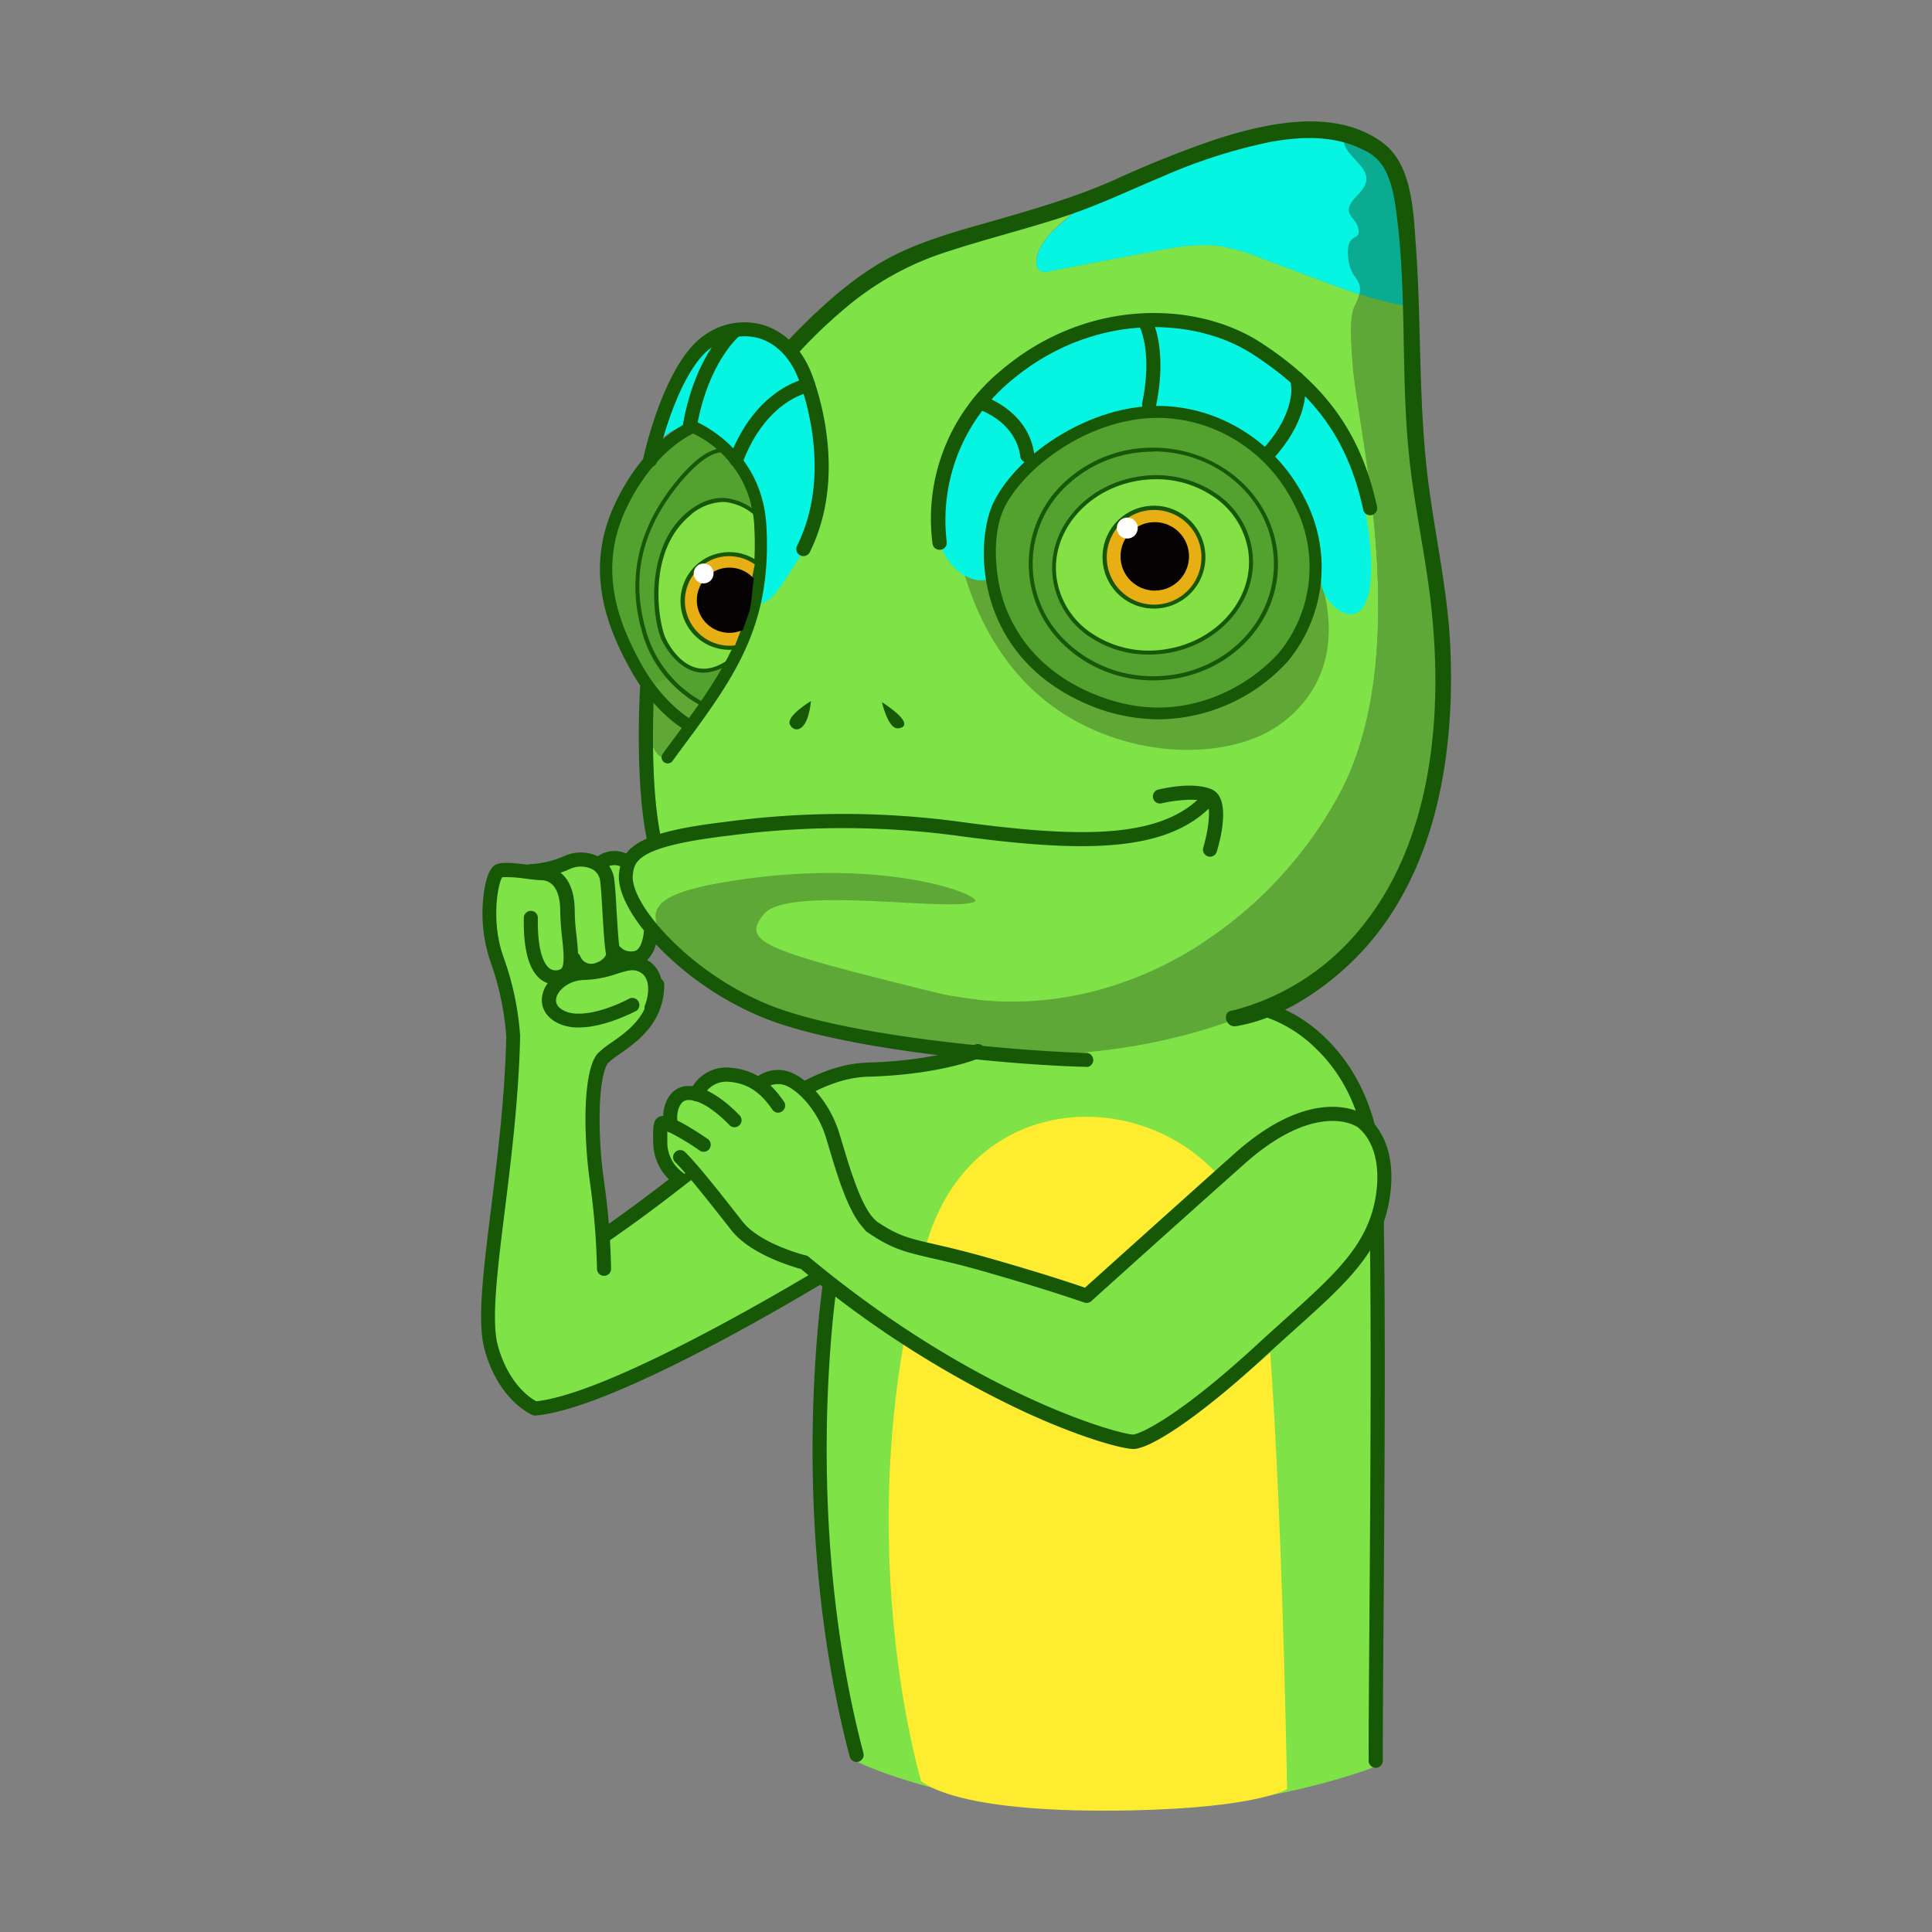 <svg id="Capa_2" data-name="Capa 2" xmlns="http://www.w3.org/2000/svg" xmlns:xlink="http://www.w3.org/1999/xlink" viewBox="0 0 400 400"><rect x="0" y="0" width="400" height="400" fill="#808080" stroke="none"/><defs><style>.cls-1{fill:#7fe247;}.cls-2{fill:#feec30;}.cls-3{fill:#0bab92;}.cls-4{fill:#06f5e2;}.cls-5{fill:#5ea837;}.cls-6{fill:#53a22f;}.cls-7{fill:#5fa835;}.cls-8{fill:#175807;}.cls-9{fill:#83e145;}.cls-10{fill:url(#linear-gradient);}.cls-11{fill:#060203;}.cls-12{fill:#fff;}.cls-13{fill:url(#linear-gradient-2);}</style><linearGradient id="linear-gradient" x1="8668.99" y1="-306.54" x2="8668.99" y2="-326.98" gradientTransform="matrix(-0.99, 0.16, 0.16, 0.99, 8841.51, -1001.6)" gradientUnits="userSpaceOnUse"><stop offset="0" stop-color="#e8af15"/><stop offset="0.04" stop-color="#d69a16"/><stop offset="0.11" stop-color="#b87817"/><stop offset="0.19" stop-color="#9e5b18"/><stop offset="0.28" stop-color="#8a4319"/><stop offset="0.39" stop-color="#7a3119"/><stop offset="0.51" stop-color="#6e241a"/><stop offset="0.66" stop-color="#681c1a"/><stop offset="1" stop-color="#661a1a"/></linearGradient><linearGradient id="linear-gradient-2" x1="8758.64" y1="-312.61" x2="8758.64" y2="-332" xlink:href="#linear-gradient"/></defs><title>I</title><path class="cls-1" d="M180.44,259.34s-32.06,17.81-41.93,23-25.64,9.39-25.64,9.39-9.17.76-11.33-15,4.86-38.21,4.42-56-3.88-23.1-4.21-29.36,1.52-11,2.59-11.12,5.83,1,10.8-.86a15.54,15.54,0,0,1,8.63-.86s3.46-1.84,6.37-.65c0,0-1.08,4.53-.21,7.12s5.61,7.67,5.61,7.67l-2.38,5.07s3.57,4.1,2.7,7.88-3.13,7.66-7.66,12-4.53,4.53-5.29,12,2.16,26.88,2.16,26.88,37.34-28.5,43.17-31.63S191.88,239.16,180.44,259.34Z"/><path class="cls-1" d="M279,222.53c6,11.1,6.91,27.2,6.91,27.2l-1.08,116s-22.49,9.1-54.52,9.1-52.54-9.93-52.54-9.93a381.4,381.4,0,0,1-7.51-46.33c-2.43-25.1,1.13-54.08,1.13-54.08s-10.85-4.21-11.17-18.29,2.59-21.86,14.9-23.16a148.74,148.74,0,0,0,24.44-5s-1.62-16.84,20.56-24.78,38.21,8.1,41.13,12.63S274.23,213.74,279,222.53Z"/><path class="cls-2" d="M190.69,368.68s5.64,6.19,37.38,6.19,38.41-4.48,38.41-4.48-1.31-76.86-5-106.41c-4.75-38.21-58.21-46.43-69.73-6.26C174.93,316.44,190.69,368.68,190.69,368.68Z"/><path class="cls-1" d="M178.94,214.92c18,2.85,44.83,2.38,44.15,5s-59.83-36.69-64.87-30.76.24,7.59,35,16.18,68.12-11.67,83.91-40.58,4.18-74.72,3-88.68.6-11.65,1.31-15.18c-3.14-1-6.25-2.18-9.33-3.34l-10.64-4a42,42,0,0,0-8.74-2.6c-4.68-.69-9.45.2-14.1,1.09l-21.56,4.12a2.75,2.75,0,0,1-1.45,0c-1-.37-1.15-1.67-1-2.68.57-3.12,3-5.49,5.42-7.57s4.67-3.94,7.08-5.81c-3.13,1.34-5.74,2.44-7.38,3-6.62,2.44-24.1,7.24-38,13.09a38.07,38.07,0,0,0-19.07,17.11C158.94,79.08,136,128,135.64,138.78s-1.34,35.57-1.34,35.57c-7.19,1.46-4.45,9.32-4.45,9.32.23,3.86,12.71,17.07,17.77,19.88C155.25,207.73,165,212.71,178.94,214.92Z"/><path class="cls-3" d="M284.71,31.69a17.79,17.79,0,0,0-6.58-3.44,4.44,4.44,0,0,0,1,3.2c2.51,3.19,5.84,4.89,1.89,8.94s-.37,4.22.15,7-2.41.44-2.14,5.48,3.08,4.53,2.37,8.06A69.29,69.29,0,0,0,291,63.37C290.77,50.53,289.85,36,284.71,31.69Z"/><path class="cls-4" d="M214.64,53.52c-.19,1,0,2.31,1,2.68a2.75,2.75,0,0,0,1.45,0l21.56-4.12c4.65-.89,9.42-1.78,14.1-1.09a42,42,0,0,1,8.74,2.6l10.64,4c3.08,1.16,6.19,2.33,9.33,3.34.71-3.53-2.09-3-2.37-8.06s2.66-2.7,2.14-5.48-4.11-3-.15-7,.62-5.75-1.89-8.94a4.44,4.44,0,0,1-1-3.2c-7.16-2.08-15.41-.35-21.31.6s-20.17,7.21-29.68,11.29q-3.62,2.8-7.08,5.81C217.67,48,215.21,50.4,214.64,53.52Z"/><path class="cls-5" d="M280.11,76.11c1.21,14,12.82,59.77-3,88.68S228,214,193.23,205.37s-40.06-10.25-35-16.18,38.42-.34,43.48-2.47c2.53-1.06-18.64-9.82-52.19-4-13.93,2.42-14.73,5.44-13.28,9.65,13.76,19.49,35,22,58.37,25.07,36.11,4.68,88.24-5.56,99.1-42.72,4-13.59,3.86-32.27,3.64-41.75s-5.33-40.42-6.1-51.65c-.28-4-.16-10.74-.27-18a69.29,69.29,0,0,1-9.55-2.44C280.71,64.46,278.91,62.14,280.11,76.11Z"/><path class="cls-6" d="M147.81,85.31s-16.12,7.52-20.18,21.44-3,29.12,14.75,43.24C142.38,150,173,118,147.81,85.31Z"/><path class="cls-7" d="M197.09,105.88c1.47,14.19,7.7,32.32,23.45,42.12s35.4,9.06,45.15,1.49,14.34-21.18,1.77-42.88S193.41,70.35,197.09,105.88Z"/><path class="cls-4" d="M194.34,111c1,7.88,11.42,14,14.31,3.72s4.63-23.8,24.43-28.36,33.57,13.06,35.55,15.92,5,12.33,4.88,17.94,12.39,15.62,10.07-8.05c-2.54-25.93-16-40.6-39.69-45.1C223.53,63.17,190.44,79.68,194.34,111Z"/><path class="cls-6" d="M232.65,86.05c-11.66,2.59-21.92,10.73-25.74,18.37s-4,29.6,17.25,39.57,37-2.78,41.54-8a29.39,29.39,0,0,0,3.39-32c-6.51-13.34-21-21-35.6-18.11Q233.07,85.95,232.65,86.05Z"/><path class="cls-8" d="M239.87,148.93a37.94,37.94,0,0,1-16.25-3.8c-11.17-5.25-16-13.47-18.06-19.44-3-8.67-2-17.39.23-21.83,4.27-8.55,15.45-16.56,26.58-19h0l.88-.18c14.92-3,30.12,4.78,37,18.78a30.59,30.59,0,0,1-3.57,33.4A36.53,36.53,0,0,1,239.87,148.93Zm-7-61.66C221.07,89.91,211.43,98.18,208,105c-2.71,5.43-2.1,14.12-.1,19.89,1.92,5.51,6.38,13.11,16.76,18,8.85,4.16,17.63,4.71,26.08,1.65a35.35,35.35,0,0,0,14-9.33A28,28,0,0,0,268,104.53c-6.35-13-20.43-20.16-34.23-17.43l-.82.17Z"/><path class="cls-4" d="M135.15,93s3.09-19.27,12.9-23.07,18.92-.79,21.33,14.9,1.73,22.59-2.55,28.67S158.9,127.75,155.55,124c0,0,2.81-16.1-1.09-23.33S143.21,82,135.15,93Z"/><path class="cls-7" d="M134,142.47s-.77,11.35,2.49,14,12-12.23,11.74-16.87S134,142.47,134,142.47Z"/><path class="cls-8" d="M164.94,73.47a102.2,102.2,0,0,1,10.93-10.39,60.92,60.92,0,0,1,20.33-11c8.05-2.64,16.29-4.66,24.34-7.31,6.9-2.28,13.42-5.42,20.12-8.21a111.66,111.66,0,0,1,22-7.1c6.5-1.24,13.62-1.53,19.66,1.6a9.08,9.08,0,0,1,4.17,3.64c1.8,3.07,2.32,6.92,2.75,10.39,2,16.08.82,32.39,2.42,48.52,1,10.51,3.39,20.8,4.58,31.27,2.62,23.07.42,50-15.42,68.37a50.06,50.06,0,0,1-25.3,15.89,4,4,0,0,1-.5.09c-2.12.35-1.22,3.58.89,3.23,8.77-1.44,17.35-7,23.64-13,17.51-16.7,21.76-42.38,20.72-65.54-.51-11.14-2.92-21.94-4.41-33-2.27-16.69-1.5-33.47-2.73-50.23-.5-6.8-.73-16.57-6.81-21.11-9.84-7.37-24.25-4.11-34.9-.63a221.11,221.11,0,0,0-20.75,8.32c-7.82,3.47-16,5.86-24.18,8.22-7.4,2.12-15.07,4.1-21.93,7.66s-13.15,9-18.69,14.56c-1.12,1.11-2.22,2.24-3.27,3.41-1.44,1.6.92,4,2.36,2.36Z"/><path class="cls-8" d="M166.34,115.14a1.42,1.42,0,0,1-.65-.16,1.47,1.47,0,0,1-.66-2c6.93-13.94,2.09-29.66.44-34.15s-4.51-7.55-8.1-8.73a11.15,11.15,0,0,0-9.84,1.7c-7.38,4.9-11.47,23.58-11.51,23.77a1.46,1.46,0,0,1-2.86-.61c.18-.82,4.38-20,12.75-25.6a14.13,14.13,0,0,1,12.37-2c4.46,1.46,8,5.19,9.94,10.5,1.75,4.77,6.88,21.47-.56,36.46A1.48,1.48,0,0,1,166.34,115.14Z"/><path class="cls-8" d="M194.52,113.83a1.47,1.47,0,0,1-1.44-1.19,39.73,39.73,0,0,1,14.11-35.89C225,61.56,247.72,62.31,261,70.91c13.64,8.86,20.85,19,24.1,34a1.46,1.46,0,0,1-2.86.62c-3.12-14.33-9.73-23.64-22.83-32.16-12.32-8-33.55-8.64-50.28,5.62A37.45,37.45,0,0,0,196,112.1a1.47,1.47,0,0,1-1.17,1.71Z"/><path class="cls-8" d="M142.38,151.24a1.16,1.16,0,0,1-.6-.15c-.25-.13-6.28-3.45-11.25-12.45-4.84-8.74-9.59-20.53-3.3-34.13,6.08-13.16,14.93-16.92,15.3-17.07a1.26,1.26,0,0,1,1,2.32c-.08,0-8.34,3.6-14,15.8-5.82,12.58-1.34,23.64,3.21,31.87s10.2,11.42,10.25,11.45a1.26,1.26,0,0,1-.59,2.36Z"/><path class="cls-8" d="M135.47,175.48a1.45,1.45,0,0,1-1.42-1.14c-2.67-12.05-1.58-31.15-1.53-32a1.46,1.46,0,1,1,2.92.17c0,.19-1.12,19.5,1.46,31.14a1.46,1.46,0,0,1-1.11,1.75A1.66,1.66,0,0,1,135.47,175.48Z"/><path class="cls-8" d="M225,220.88h0c-11.64-.2-49.08-3-66.82-10.11a64.62,64.62,0,0,1-21.79-14.64c-5.59-5.78-8.67-11.52-8.22-15.34.64-5.52,4.14-8.53,22.26-10.66a181.28,181.28,0,0,1,48.23,0c24.06,3.27,40.74,3.62,49.54-4.78a1.46,1.46,0,0,1,2,2.12c-9.65,9.21-27,8.95-52,5.56a178.77,178.77,0,0,0-47.39,0h-.07c-19,2.24-19.4,5.35-19.72,8.1-.69,5.86,11.68,20.26,28.2,26.92C176.37,215,214,217.77,225,218a1.47,1.47,0,0,1,0,2.93Z"/><path class="cls-8" d="M167.9,145.14s-5.22,3.13-4.36,4.87S167.23,151.84,167.9,145.14Z"/><path class="cls-8" d="M182.6,145.38s1.25,5.57,3.3,5.41S188.17,149,182.6,145.38Z"/><ellipse class="cls-6" cx="238.78" cy="116.77" rx="23.67" ry="25.39" transform="translate(119.24 354.18) rotate(-89.33)"/><path class="cls-8" d="M238.83,140.86h-.33a26.58,26.58,0,0,1-18.15-7.26,23,23,0,0,1,.39-34.08,26.57,26.57,0,0,1,18.32-6.83c14.23.16,25.68,11.1,25.53,24.38h0C264.44,130.25,252.91,140.86,238.83,140.86Zm-.1-47.34a25.8,25.8,0,0,0-17.43,6.62,22.14,22.14,0,0,0-.38,32.86,25.76,25.76,0,0,0,17.59,7c13.78.17,25.09-10.14,25.24-23s-10.93-23.38-24.7-23.54Zm25.44,23.55h0Z"/><ellipse class="cls-9" cx="238.61" cy="116.95" rx="20.45" ry="18.09" transform="translate(-14.15 34.95) rotate(-8.14)"/><path class="cls-8" d="M237.86,135.52a21.76,21.76,0,0,1-12-3.5A17.42,17.42,0,0,1,218,119.91c-1.45-10.11,6.64-19.65,18-21.28a22.14,22.14,0,0,1,15.35,3.26A17.38,17.38,0,0,1,259.26,114c1.45,10.1-6.64,19.65-18,21.28A24.08,24.08,0,0,1,237.86,135.52Zm1.49-36.3a22.42,22.42,0,0,0-3.25.24c-10.93,1.56-18.7,10.68-17.32,20.33a16.58,16.58,0,0,0,7.55,11.53,21.31,21.31,0,0,0,14.78,3.13c10.93-1.56,18.71-10.68,17.33-20.33a16.58,16.58,0,0,0-7.56-11.53A20.92,20.92,0,0,0,239.35,99.22Z"/><path class="cls-6" d="M146.06,146.08s-9.59-3.86-12.88-15.94.38-22.07,7.28-30.41c9-10.93,12.15-4.79,12.15-4.79S164.87,112.56,146.06,146.08Z"/><path class="cls-8" d="M146.06,146.5a.41.41,0,0,1-.16,0,24.88,24.88,0,0,1-13.12-16.22c-3-10.93-.5-21.28,7.36-30.78,3.89-4.71,7.24-6.94,9.92-6.64A3.81,3.81,0,0,1,153,94.72c.26.39,3.14,4.79,3.84,13.19,1.19,14.31-5,28.77-10.39,38.38A.42.42,0,0,1,146.06,146.5Zm3.53-52.86c-1.7,0-4.53,1.19-8.81,6.36-7.78,9.41-10.14,19.23-7.19,30a24.2,24.2,0,0,0,12.29,15.51c5.28-9.48,11.23-23.58,10.1-37.5-.68-8.41-3.68-12.82-3.71-12.86l0-.05A3,3,0,0,0,150,93.66Z"/><path class="cls-8" d="M142.85,89.49a1.14,1.14,0,0,1-.26,0,1.45,1.45,0,0,1-1.18-1.7c2.59-14.54,9.56-20.3,9.85-20.54a1.46,1.46,0,0,1,1.85,2.27c-.1.08-6.44,5.44-8.82,18.79A1.46,1.46,0,0,1,142.85,89.49Z"/><path class="cls-8" d="M152.44,96.63a1.58,1.58,0,0,1-.52-.09,1.47,1.47,0,0,1-.84-1.89c5.47-14.39,15.59-16.24,16-16.31a1.46,1.46,0,1,1,.49,2.88c-.38.07-8.94,1.76-13.78,14.47A1.47,1.47,0,0,1,152.44,96.63Z"/><path class="cls-8" d="M212.7,95.8a1.47,1.47,0,0,1-1.45-1.28c-1-7.31-8.52-9.73-8.84-9.83a1.46,1.46,0,0,1,.85-2.8c.4.12,9.68,3,10.89,12.25a1.46,1.46,0,0,1-1.26,1.64Z"/><path class="cls-8" d="M237.93,85.11a1.53,1.53,0,0,1-.3,0,1.46,1.46,0,0,1-1.14-1.73c2.1-10.28-.4-15.37-.42-15.42a1.46,1.46,0,0,1,2.6-1.35c.12.24,3,5.94.69,17.36A1.46,1.46,0,0,1,237.93,85.11Z"/><path class="cls-8" d="M262.47,95.53a1.46,1.46,0,0,1-1.09-2.44c4.06-4.5,5.39-8.22,5.78-10.54a8.33,8.33,0,0,0,0-3.61,1.46,1.46,0,1,1,2.76-1c.1.29,2.44,7.32-6.34,17.08A1.47,1.47,0,0,1,262.47,95.53Z"/><path class="cls-9" d="M151.27,136.7c-7.25,5.45-12.1-.7-13.84-4.36s-3.8-18.2,4.92-25.73,15.4,1,15.4,1S157,126.55,151.27,136.7Z"/><path class="cls-8" d="M145.7,139.28a6.86,6.86,0,0,1-1.69-.21c-4-1-6.35-5.27-7-6.55-2-4.27-3.56-18.81,5-26.23,2.75-2.38,5.6-3.44,8.45-3.15a12,12,0,0,1,7.55,4.25.4.4,0,0,1,.08.28c0,.19-.82,19.12-6.52,29.24a.69.69,0,0,1-.11.13A9.82,9.82,0,0,1,145.7,139.28Zm3.94-35.35a10.76,10.76,0,0,0-7,3c-8.82,7.61-6.27,22.2-4.82,25.24.57,1.2,2.72,5.19,6.4,6.1,2.12.52,4.39-.1,6.74-1.84,5.29-9.47,6.28-26.78,6.37-28.63a11.25,11.25,0,0,0-6.88-3.82A7.26,7.26,0,0,0,149.64,103.93Zm1.63,32.77h0Z"/><path class="cls-8" d="M138.23,158.05a1.25,1.25,0,0,1-1-2l1-1.39c11.46-15.39,19-25.56,17.94-45.58a22.32,22.32,0,0,0-13.86-19.85,1.27,1.27,0,0,1-.76-1.61,1.26,1.26,0,0,1,1.6-.76c.15.06,14.63,5.41,15.53,22.09,1.13,20.92-6.65,31.38-18.43,47.21l-1,1.38A1.23,1.23,0,0,1,138.23,158.05Z"/><circle class="cls-10" cx="238.94" cy="115.33" r="10.22"/><path class="cls-8" d="M238.94,126a10.65,10.65,0,1,1,1.76-.15A10.55,10.55,0,0,1,238.94,126Zm-9.66-9a9.8,9.8,0,1,0,1.69-7.31,9.81,9.81,0,0,0-1.69,7.31Z"/><circle class="cls-11" cx="239.08" cy="115.19" r="7.09"/><circle class="cls-12" cx="233.39" cy="109.33" r="2.17"/><path class="cls-13" d="M156.24,118.93c.14-.77.3-1.53.48-2.29A9.69,9.69,0,1,0,152.44,134c.21-.5.42-1,.61-1.53.77-2,1.46-4,2.15-6a28.77,28.77,0,0,0,.47-3.09C155.83,121.89,155.94,120.38,156.24,118.93Z"/><path class="cls-8" d="M151,134.53a10.11,10.11,0,0,1-1.67-20.08,10,10,0,0,1,7.69,1.86.42.42,0,0,1,.16.43c-.18.75-.34,1.51-.48,2.27h0a35.59,35.59,0,0,0-.48,3.55c0,.27,0,.54-.08.81a31.59,31.59,0,0,1-.48,3.13s0,0,0,0c-.76,2.27-1.42,4.16-2.15,6.06-.19.52-.4,1-.61,1.54a.41.41,0,0,1-.32.26A10.25,10.25,0,0,1,151,134.53Zm0-19.38a10.21,10.21,0,0,0-1.55.12,9.28,9.28,0,0,0,2.73,18.35c.17-.44.35-.87.51-1.31.73-1.88,1.38-3.76,2.13-6a29.72,29.72,0,0,0,.47-3c0-.26.05-.53.08-.8a35.29,35.29,0,0,1,.49-3.64c.12-.67.26-1.35.42-2A9.16,9.16,0,0,0,151,115.15Zm5.27,3.78h0Z"/><path class="cls-11" d="M153.81,130.42c.48-1.32.94-2.66,1.39-4a28.77,28.77,0,0,0,.47-3.09c.13-1.15.22-2.35.41-3.53a6.75,6.75,0,1,0-2.27,10.62Z"/><circle class="cls-12" cx="145.68" cy="118.73" r="2.06"/><path class="cls-8" d="M250.54,177.37a1.52,1.52,0,0,1-.42-.06,1.48,1.48,0,0,1-1-1.83c1.27-4.21,1.58-8.75.64-9.34-1.59-1-6.38-.48-9.27.18a1.46,1.46,0,1,1-.66-2.85c7.75-1.77,10.91-.16,11.46.18,3.5,2.15,1.37,10.25.63,12.68A1.46,1.46,0,0,1,250.54,177.37Z"/><path class="cls-8" d="M125.5,257a1.47,1.47,0,0,1-.83-2.67c7.92-5.49,14.77-10.89,20.81-15.65C159,228,168.81,220.3,179.64,220c14.58-.41,22.26-3.73,22.33-3.76a1.47,1.47,0,0,1,1.19,2.68c-.33.14-8.21,3.57-23.43,4-9.87.28-19.34,7.75-32.44,18.09-6.07,4.79-12.95,10.22-21,15.76A1.48,1.48,0,0,1,125.5,257Z"/><path class="cls-8" d="M125.07,264.15a1.47,1.47,0,0,1-1.47-1.46,150.39,150.39,0,0,0-1.49-18.15c-1.43-10.39-1.33-23.18,1.66-26.45a18.36,18.36,0,0,1,2.83-2.24c3.38-2.37,8-5.62,8-12.1a1.47,1.47,0,0,1,2.93,0c0,8-5.57,11.91-9.26,14.49a17.66,17.66,0,0,0-2.35,1.83c-.67.73-1.48,3.37-1.72,8.55a90,90,0,0,0,.8,15.52,148.18,148.18,0,0,1,1.52,18.55A1.46,1.46,0,0,1,125.07,264.15Z"/><path class="cls-8" d="M110.82,293.08a1.55,1.55,0,0,1-.56-.11c-.28-.12-7-3-9.91-13.48-1.61-5.69-.33-16,1.3-29.1,1.35-10.84,2.88-23.12,3.17-35.82a58.51,58.51,0,0,0-3.25-15.39A30.79,30.79,0,0,1,100,186.51c.16-2,.74-6.62,2.66-7.51,1.21-.56,3.23-.37,6.4,0,1.2.14,2.33.27,3.23.3,1.57.06,6.7.91,6.7,9.34a47.1,47.1,0,0,0,.37,5.11c.46,4.32.89,8.39-2.15,9.63a5.08,5.08,0,0,1-5-.42c-2.62-1.79-3.88-6.15-3.76-12.94a1.47,1.47,0,0,1,1.47-1.44h0a1.46,1.46,0,0,1,1.44,1.49c-.14,7.82,1.69,9.93,2.49,10.48a2.22,2.22,0,0,0,2.19.12c1-.41.61-4,.33-6.61a54.2,54.2,0,0,1-.38-5.42c0-2.34-.51-6.28-3.88-6.41-1,0-2.26-.19-3.46-.33a25,25,0,0,0-4.68-.28c-.9,1.42-2.37,9.26.29,16.56a60.29,60.29,0,0,1,3.43,16.3v.1c-.3,12.88-1.84,25.25-3.19,36.17-1.53,12.25-2.84,22.83-1.4,27.94,2.25,7.94,6.72,10.78,7.93,11.43,17.24-1.86,62-29.48,62.43-29.76a1.46,1.46,0,0,1,1.54,2.49c-1.89,1.17-46.48,28.7-64.11,30.22Z"/><path class="cls-8" d="M177.34,364.79a1.48,1.48,0,0,1-1.42-1.09c-13.2-50.24-5.42-98.93-5.34-99.42a1.46,1.46,0,1,1,2.88.48c-.07.48-7.74,48.58,5.3,98.19a1.48,1.48,0,0,1-1,1.79A1.57,1.57,0,0,1,177.34,364.79Z"/><path class="cls-8" d="M284.82,366a1.46,1.46,0,0,1-1.46-1.46c0-6.78.07-16.93.16-28.69.21-29.11.5-69-.12-90.54-.34-12.07-4-21.58-11-28.26A27.57,27.57,0,0,0,262,210.56a1.46,1.46,0,0,1,.78-2.82,29.84,29.84,0,0,1,11.55,7.07c5.23,5,11.57,14.29,12,30.4.62,21.63.33,61.52.12,90.65-.09,11.75-.16,21.9-.16,28.67A1.46,1.46,0,0,1,284.82,366Z"/><path class="cls-8" d="M119.81,212.73a9.71,9.71,0,0,1-4.23-.86c-2.58-1.24-3.81-3.46-3.27-5.93.74-3.36,4.4-5.95,8.52-6a20.41,20.41,0,0,0,6.07-1.18c2.36-.74,4.59-1.44,7.09,0,4,2.25,3.5,7.63,2.24,10.5a1.46,1.46,0,0,1-2.68-1.18c.43-1,1.62-5.3-1-6.77-1.33-.75-2.48-.43-4.77.28a23,23,0,0,1-6.9,1.31c-3,.06-5.32,2-5.71,3.73-.24,1.12.32,2,1.68,2.66,3.86,1.86,11-1.21,13.45-2.55a1.47,1.47,0,0,1,1.41,2.57C131.39,209.42,125.31,212.73,119.81,212.73Z"/><path class="cls-8" d="M122.32,202.45a5.17,5.17,0,0,1-4.86-3.3,1.46,1.46,0,0,1,2.69-1.16,2.41,2.41,0,0,0,3.19,1.37c1.36-.41,2.21-1.44,2.12-1.92-.32-1.73-.52-5.17-.72-8.49-.15-2.57-.29-5-.48-6.5a3.21,3.21,0,0,0-1.62-2.48,5.41,5.41,0,0,0-4.77,0,21.88,21.88,0,0,1-7.8,1.85,1.47,1.47,0,1,1,0-2.93,19.6,19.6,0,0,0,6.67-1.61,8.24,8.24,0,0,1,7.38.18,6.13,6.13,0,0,1,3.06,4.66c.19,1.6.34,4.06.49,6.67.2,3.24.4,6.58.68,8.13.34,1.84-1,4.31-4.14,5.26A6.38,6.38,0,0,1,122.32,202.45Z"/><path class="cls-8" d="M124.2,180.3a1.48,1.48,0,0,1-1.06-2.49,5.91,5.91,0,0,1,7-.84,1.46,1.46,0,0,1-1.31,2.62,3,3,0,0,0-3.59.26A1.46,1.46,0,0,1,124.2,180.3Z"/><path class="cls-8" d="M130.72,199.88a5.94,5.94,0,0,1-4.81-2.32,1.46,1.46,0,0,1,.38-2,1.48,1.48,0,0,1,2,.36,3.11,3.11,0,0,0,3,1c1.49-.22,1.94-3.14,2-3.91a1.46,1.46,0,0,1,2.92.13c-.1,2.26-1.15,6.2-4.49,6.68A7.53,7.53,0,0,1,130.72,199.88Z"/><path class="cls-1" d="M274.77,230.52a69.91,69.91,0,0,0-18.56,10.58c-8.74,7.12-31.19,27.2-31.19,27.2s-32.17-7.66-37.67-10.79a64.52,64.52,0,0,1-8.85-5.94s-4.21-16-8.42-23.21-12.63-5.07-12.63-5.07a40.11,40.11,0,0,0-6.8-.43,18.27,18.27,0,0,0-4.75,1.29L143.63,226s-4.1,1-4.53,3.13a6.13,6.13,0,0,0,.54,3.88s-3.13-1.4-3.13.76,3.13,8.42,3.13,8.42l.65,1.4,3.34-1.4s7.56,12.2,12.52,15.11,10.15,3.67,12.52,6,23.43,17.38,42.1,26.66,24.07,9.18,26.23,8.64,28.6-17.27,40-33.46,9.71-21.16,8.64-27.42S274.77,230.52,274.77,230.52Z"/><path class="cls-8" d="M234.66,300c-2.17,0-10.64-2.19-22.75-7.78a212.62,212.62,0,0,1-46.08-29.49c-1.84-.49-10.51-3.06-14.39-8l-1.13-1.44c-3.72-4.73-7.94-10.09-10.52-12.68a1.46,1.46,0,1,1,2.07-2.07c2.71,2.71,7,8.15,10.75,12.94l1.13,1.44c3.64,4.63,13,7,13.13,7a1.46,1.46,0,0,1,.58.3c34.85,29,64.63,36.79,67.13,36.79h0c1.54-.11,9.55-3.77,25.66-18.61,2.09-1.93,4.06-3.69,5.95-5.4,10.26-9.21,17-15.29,18.64-25.27,1.74-10.9-3.77-14.4-4-14.54l-.06,0c-.33-.21-8.56-5.19-23.15,7.81-15.58,13.86-31.51,28.23-31.67,28.38a1.48,1.48,0,0,1-1.48.29c-.07,0-7-2.52-21-6.5-4.58-1.31-7.88-2.06-10.53-2.67-5.55-1.28-8.33-1.92-13.48-5.47a1.46,1.46,0,0,1,1.66-2.41c4.69,3.23,7,3.76,12.47,5,2.69.62,6,1.39,10.68,2.71,11.38,3.23,18.13,5.5,20.37,6.27,3.14-2.83,17.24-15.52,31-27.81,16.1-14.34,25.93-8.57,26.68-8.08s7.39,4.85,5.37,17.5c-1.76,11-8.85,17.37-19.57,27-1.89,1.7-3.85,3.45-5.93,5.37C250,291.9,239,299.68,234.83,300Z"/><path class="cls-8" d="M140.61,245.48a1.47,1.47,0,0,1-.84-.27,10.65,10.65,0,0,1-4.51-8.23c-.16-3.66.12-4.5.4-5a1.76,1.76,0,0,1,1.15-.87c.52-.13,2.08-.5,9.7,4.68a1.46,1.46,0,0,1-1.65,2.42,52.06,52.06,0,0,0-6.7-4c0,.54,0,1.36,0,2.6a7.73,7.73,0,0,0,3.27,6,1.47,1.47,0,0,1,.36,2A1.45,1.45,0,0,1,140.61,245.48Z"/><path class="cls-8" d="M138.88,234.47a1.45,1.45,0,0,1-1.42-1.14c0-.17-.89-4.1,1.5-6.89a4.63,4.63,0,0,1,3.5-1.59c3-.08,6.84,2.1,10.76,6.17a1.46,1.46,0,0,1-2.11,2c-3.24-3.36-6.44-5.34-8.57-5.27a1.75,1.75,0,0,0-1.36.56c-1.42,1.67-.87,4.32-.87,4.34a1.46,1.46,0,0,1-1.1,1.75A1.24,1.24,0,0,1,138.88,234.47Z"/><path class="cls-8" d="M161.12,230.37a1.45,1.45,0,0,1-1.2-.63c-1.84-2.64-4.32-5.38-8.85-5.75a5.27,5.27,0,0,0-5.52,3.14,1.47,1.47,0,0,1-2.76-1,8.17,8.17,0,0,1,8.52-5.06c5.77.46,8.91,4,11,7a1.45,1.45,0,0,1-.37,2A1.42,1.42,0,0,1,161.12,230.37Z"/><path class="cls-8" d="M180.22,255.08a1.43,1.43,0,0,1-1-.38c-3.36-3-5.76-11-7.51-16.85-.28-.93-.54-1.79-.78-2.57-1.66-5.29-5.49-9.38-8.24-10.53a4.34,4.34,0,0,0-4.39.71,1.47,1.47,0,0,1-2-2.17,7.28,7.28,0,0,1,7.49-1.24c4.09,1.71,8.16,6.79,9.9,12.35.25.79.51,1.67.8,2.61,1.55,5.18,3.91,13,6.67,15.53a1.46,1.46,0,0,1-1,2.54Z"/></svg>